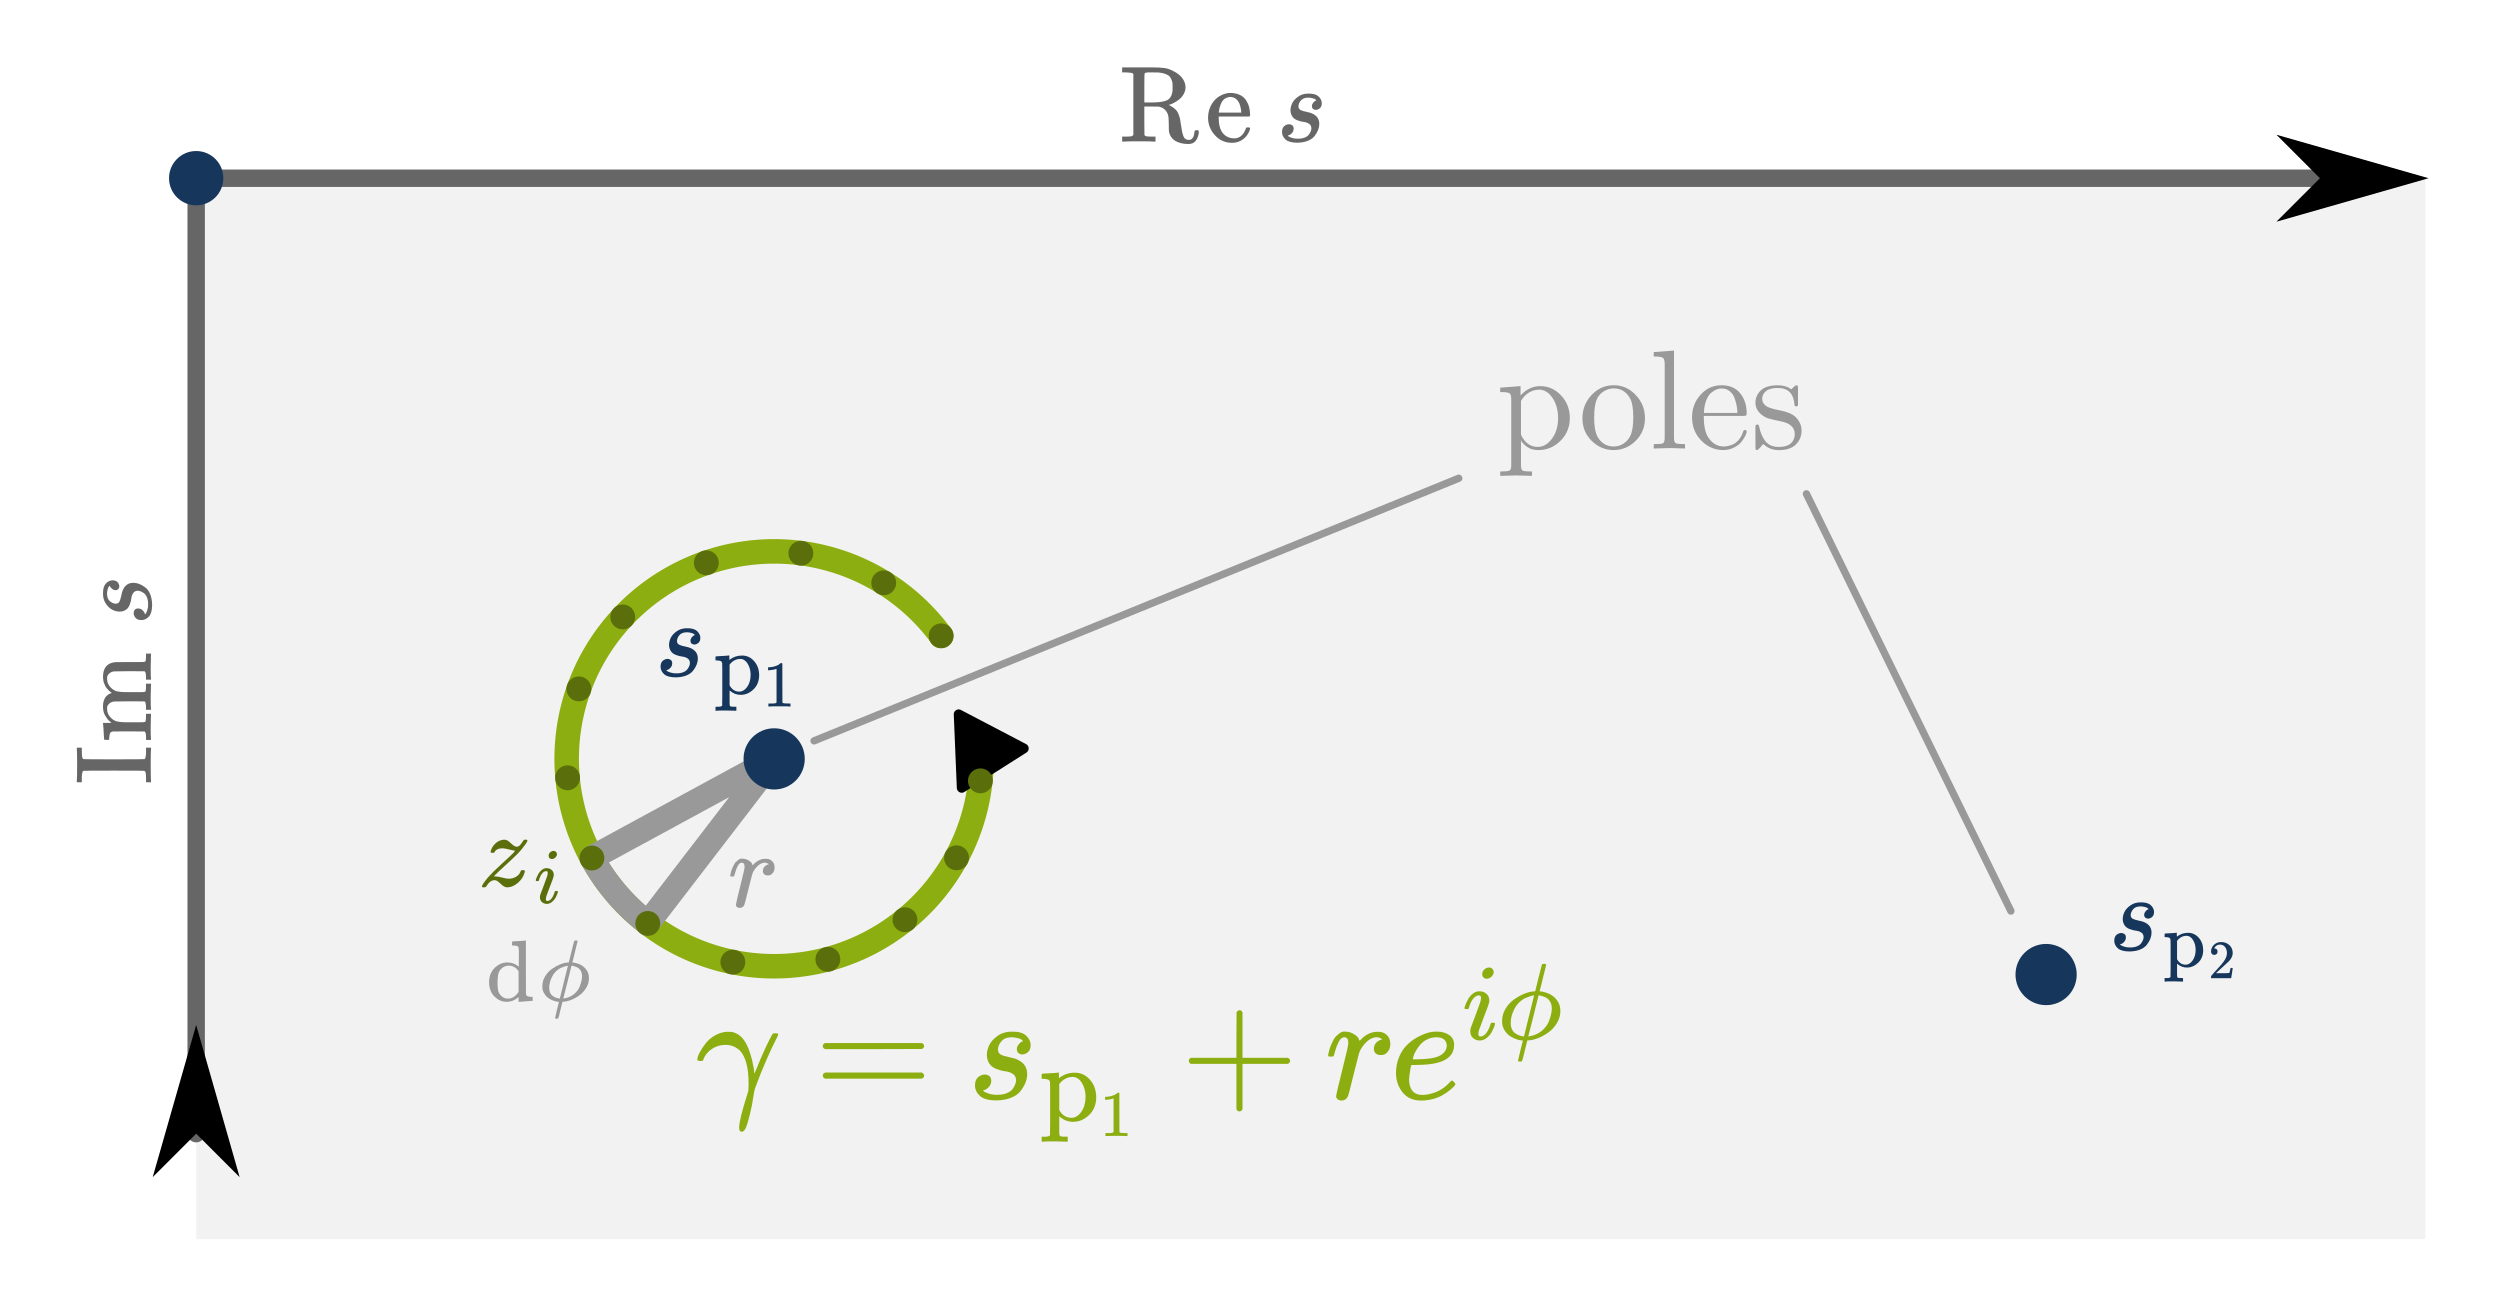 <svg width="115mm" height="60mm" version="1.1" viewBox="0 0 115 60" xmlns="http://www.w3.org/2000/svg" xmlns:xlink="http://www.w3.org/1999/xlink"><defs><marker id="g" overflow="visible" markerHeight="0.6" markerWidth="0.6" orient="auto-start-reverse" preserveAspectRatio="xMidYMid" viewBox="0 0 1 1"><path transform="scale(.5)" d="m5.77 0-8.65 5v-10z" fill="context-stroke" fill-rule="evenodd" stroke="context-stroke" stroke-width="1pt"/></marker><marker id="f" overflow="visible" markerHeight="1" markerWidth="1" orient="auto-start-reverse" preserveAspectRatio="xMidYMid" viewBox="0 0 1 1"><path transform="scale(-.5)" d="m0 0 5-5-17.5 5 17.5 5z" fill="context-stroke" fill-rule="evenodd"/></marker><marker id="a" overflow="visible" markerHeight="1" markerWidth="1" orient="auto-start-reverse" preserveAspectRatio="xMidYMid" viewBox="0 0 1 1"><path transform="scale(-.5)" d="m0 0 5-5-17.5 5 17.5 5z" fill="context-stroke" fill-rule="evenodd"/></marker><path id="s" d="m21 287q1 3 2 8t5 22 10 31 15 33 20 30 26 22 33 9q29 0 51-12t31-22 11-20q2-6 3-6t8 7q48 52 111 52h3q48 0 72-41 8-19 8-37 0-30-13-48t-26-23-25-4q-20 0-32 11t-12 29q0 48 56 64-22 13-36 13-56 0-103-74-10-16-15-33t-34-133q-34-140-39-149-13-27-43-27-13 0-21 6t-11 12-2 10q0 13 40 172t40 177q0 39-26 39-21 0-36-28t-24-61-11-36q-2-2-16-2h-14q-6 6-6 9z"/><path id="b" d="m328 0q-21 3-148 3t-148-3h-11v46h22q49 0 63 3t20 11q2 3 2 282 0 278-2 281-4 5-8 7t-22 5-53 2h-22v46h11q21-3 148-3t148 3h11v-46h-22q-49 0-63-3t-20-11q-2-3-2-281 0-279 2-282 4-5 8-7t22-5 53-2h22v-46z"/><path id="r" d="m41 46h14q39 0 47 14v8q0 9 0 23t0 31 1 39 0 42q0 31 0 66t-1 59v23q-3 19-14 25t-45 9h-18v23q0 23 2 23l10 1q10 1 28 2t37 2q17 1 36 2t29 3 11 1h3v-40q0-38 1-38t5 5 12 15 19 18 29 19 38 16 51 5q15 0 28-2t23-6 19-8 15-9 11-11 9-11 7-11 4-10 3-8l2-5 3 4q3 4 6 8t9 11 13 13 15 13 20 12 23 10 26 7 31 3q126 0 137-113 1-7 1-139v-86q0-38 2-45t11-10q21-3 49-3h16v-46h-8l-23 1q-24 1-51 1t-38 1q-103 0-112-3h-8v46h16q61 0 61 16 1 2 1 138-1 135-2 143-6 28-20 42t-24 17-26 2q-45 0-79-34-27-27-34-55t-8-83v-124q0-30 1-40t3-13 9-6q21-3 49-3h16v-46h-8l-24 1q-23 1-50 1t-38 1q-103 0-112-3h-8v46h16q61 0 61 16 1 2 1 138-1 135-2 143-6 28-20 42t-24 17-26 2q-45 0-79-34-27-27-34-55t-8-83v-124q0-30 1-40t3-13 9-6q21-3 49-3h16v-46h-8l-23 1q-24 1-51 1t-38 1q-103 0-112-3h-8v46z"/><path id="e" d="m131 289q0 32 16 65t56 61 97 27q62 0 90-27t29-60q0-32-17-47t-38-16q-13 0-24 8t-12 26q0 16 9 28t17 18 13 6q1 0 1 1 0 3-7 9t-25 11-39 6q-48 0-70-26t-23-53q0-25 19-35t55-17 52-15q66-29 66-96 0-28-11-56t-33-56-63-44-94-17q-77 0-109 29t-33 68q0 39 21 56t44 17q15 0 28-9t14-31q0-26-18-44t-31-18q-2-1-3-1t-1-2q1-3 8-8t31-13 55-7q36 0 62 11t38 28 17 31 5 25q0 28-21 42t-48 17-59 15-47 35q-17 25-17 58z"/><path id="c" d="m130 622q-7 7-11 9t-16 3-43 3h-33v46h273q76 0 117-6t83-29q95-48 109-131 1-5 1-16 0-33-16-62t-38-47-45-31-39-18l-16-5q3-3 11-6 30-16 49-34t29-44 14-43 9-56 10-61q10-48 24-63t38-15h5q15 0 29 16t18 55q0 11 4 14t16 4 16-2 4-13q0-31-16-63t-44-43q-16-6-42-6-149 6-172 112-2 11-2 73t-7 83q-19 58-76 74l-10 2-66 1h-66v-131l1-131q6-10 17-12t52-3h33v-46h-11q-21 3-142 3-122 0-143-3h-11v46h33q42 1 51 3t19 12zm361-123v10q0 18-1 30t-9 31-19 31-38 22-62 13q-2 0-22 0t-36 1h-21q-45 0-49-9-3-4-3-136v-132h58q101 0 145 18t55 78q2 11 2 43z"/><path id="d" d="m28 218q0 55 20 100t50 73 65 42 66 15q53 0 91-18t58-50 28-64 9-71q0-7-7-14h-282v-15q0-148 100-180 20-6 44-6 42 0 72 32 17 17 27 42l10 24q3 3 16 3h3q17 0 17-10 0-4-3-13-19-55-63-87t-99-32q-95 0-158 69t-64 160zm305 57q-11 128-95 136h-2q-8 0-16-1t-25-8-29-21-23-41-16-66v-7h206z"/><path id="u" d="m376 495q0 16 0 40t1 33q0 45-10 56t-51 13h-18v23q0 23 2 23l10 1q10 1 29 2t37 2q17 1 37 2t30 3 11 1h3v-304q0-306 1-309 3-20 14-26t45-9h18v-46q-2 0-76-5t-79-6h-7v55l-8-7q-58-48-130-48-77 0-139 61t-62 165q0 100 63 163t147 64q75 0 132-49v102zm-3-153q-45 63-113 63-49 0-87-36-27-28-34-64t-8-94q0-56 7-91t35-61q30-33 78-33 71 0 122 77v239z"/><path id="t" d="m409 688q4 6 12 6h21q6-6 6-8 0-7-30-123-7-28-14-59t-12-46l-4-16q0-1 9-1t32-6 48-17q44-21 73-61t29-97-31-109-77-86-97-54-95-21h-4l-24-95q-6-23-13-55-8-32-11-38t-12-7h-6q-20 0-20 7 0 5 22 95l23 92q0 1-8 1-5 0-20 2t-45 14-54 30-45 53-19 82q0 60 33 113t81 86 97 52 88 19q5 0 6 4l30 122q31 119 31 121zm-287-538q0-34 12-59t33-38 36-18 34-8h7l93 377q-4 0-11-1t-29-8-42-16-44-29-41-46q-18-28-33-67-15-46-15-87zm378 132q0 38-16 65t-40 38-39 15-24 4h-3l-46-187-48-188q0-2 1-2 8 0 32 6t40 14q43 19 74 53t44 70 19 64 6 48z"/><path id="w" d="m347 338q-10 0-53 11t-63 11q-20 0-34-4t-23-10-12-11-7-11l-2-4q-3-3-15-3-21 0-21 8 0 5 3 14 13 39 43 67t66 34q12 2 17 2 25 0 45-17t38-33 38-17q22 0 44 33t23 33q1 1 15 1h13q6-6 6-8 0-4-5-14t-14-21-17-22-14-19l-7-9q-43-51-136-135t-115-108l-12-12 15-1q22 0 64-11t63-11q38 0 70 19t42 50q4 9 7 11t15 2q19 0 19-10 0-5-1-9-17-62-66-103t-98-42q-26 0-46 17t-39 34-38 17q-44 0-79-60-6-8-17-8h-18q-6 6-6 9 0 15 58 86 39 45 132 130t115 108q12 16 7 16z"/><path id="v" d="m184 600q0 24 19 42t44 19q18 0 30-12t13-30q0-23-20-42t-44-20q-15 0-28 10t-14 33zm-163-313q0 8 9 31t24 51 44 51 60 22q39 0 65-23t27-62q0-17-14-56t-40-105-42-113q-5-22-5-32 0-25 17-25 9 0 19 3t23 14 27 35 25 59q3 12 5 14t17 2q20 0 20-10 0-8-9-31t-25-51-45-50-62-22q-32 0-59 21t-28 64q0 17 5 32t43 114q38 101 44 121t7 39q0 24-17 24h-2q-30 0-55-33t-38-84q-1-1-2-3t-1-3-2-2-3-1-4 0-8 0h-14q-6 6-6 9z"/><path id="x" d="m131 289q0 32 16 65t56 61 97 27q62 0 90-27t29-60q0-32-17-47t-38-16q-13 0-24 8t-12 26q0 16 9 28t17 18 13 6q1 0 1 1 0 3-7 9t-25 11-39 6q-48 0-70-26t-23-53q0-25 19-35t55-17 52-15q66-29 66-96 0-28-11-56t-33-56-63-44-94-17q-77 0-109 29t-33 68q0 39 21 56t44 17q15 0 28-9t14-31q0-26-18-44t-31-18q-2-1-3-1t-1-2q1-3 8-8t31-13 55-7q36 0 62 11t38 28 17 31 5 25q0 28-21 42t-48 17-59 15-47 35q-17 25-17 58z"/><path id="z" d="m36-148h14q39 0 47 14v8q0 7 0 19t0 30 1 39 0 44 0 49 0 51q0 34 0 71t0 66 0 53-1 39 0 16q-3 19-14 25t-45 9h-18v23q0 23 2 23l10 1q10 1 29 2t37 2q17 1 37 2t30 3 11 1h3v-26l1-26 8 7q59 44 138 44 81 0 138-64t58-161q0-101-65-164t-147-63q-68 0-120 44l-8 7v-141q0-27 2-33t11-11q21-3 49-3h16v-46h-8l-24 1q-23 1-50 1t-38 1q-103 0-112-3h-8v46h16zm388 366q0 74-34 129t-85 55q-71 0-123-65v-239q40-72 112-72 51 0 90 54t40 138z"/><path id="y" d="m213 578-13-5q-14-5-40-10t-58-7h-19v46h19q47 2 87 15t56 24 28 22q2 3 12 3 9 0 17-6v-299l1-300q7-7 12-9t24-4 62-2h26v-46h-11q-21 3-159 3-136 0-157-3h-12v46h26q22 0 38 0t25 1 16 3 8 2 6 5 6 4v517z"/><path id="ae" d="m131 289q0 32 16 65t56 61 97 27q62 0 90-27t29-60q0-32-17-47t-38-16q-13 0-24 8t-12 26q0 16 9 28t17 18 13 6q1 0 1 1 0 3-7 9t-25 11-39 6q-48 0-70-26t-23-53q0-25 19-35t55-17 52-15q66-29 66-96 0-28-11-56t-33-56-63-44-94-17q-77 0-109 29t-33 68q0 39 21 56t44 17q15 0 28-9t14-31q0-26-18-44t-31-18q-2-1-3-1t-1-2q1-3 8-8t31-13 55-7q36 0 62 11t38 28 17 31 5 25q0 28-21 42t-48 17-59 15-47 35q-17 25-17 58z"/><path id="ac" d="m36-148h14q39 0 47 14v8q0 7 0 19t0 30 1 39 0 44 0 49 0 51q0 34 0 71t0 66 0 53-1 39 0 16q-3 19-14 25t-45 9h-18v23q0 23 2 23l10 1q10 1 29 2t37 2q17 1 37 2t30 3 11 1h3v-26l1-26 8 7q59 44 138 44 81 0 138-64t58-161q0-101-65-164t-147-63q-68 0-120 44l-8 7v-141q0-27 2-33t11-11q21-3 49-3h16v-46h-8l-24 1q-23 1-50 1t-38 1q-103 0-112-3h-8v46h16zm388 366q0 74-34 129t-85 55q-71 0-123-65v-239q40-72 112-72 51 0 90 54t40 138z"/><path id="ad" d="m109 429q-27 0-43 18t-16 44q0 71 53 123t132 52q91 0 152-56t62-145q0-43-20-82t-48-68-80-74q-36-31-100-92l-59-56 76-1q157 0 167 5 7 2 24 89v3h40v-3q-1-3-13-91t-15-92v-3h-371v31q0 7 6 15t30 35q29 32 50 56 9 10 34 37t34 37 29 33 28 34 23 30 21 32 15 29 13 32 7 30 3 33q0 63-34 109t-97 46q-33 0-58-17t-35-33-10-19q0-1 5-1 18 0 37-14t19-46q0-25-16-42t-45-18z"/><path id="m" d="m31 249q-20 0-20 9 0 17 15 46t40 61 63 53 77 23q27 0 33-1 48-11 79-54t53-131q14-60 14-85 0-4 1-4l12 27q20 51 45 107t43 91 22 39q2 1 16 1h13q6-6 6-9 0-4-21-44t-59-127-72-180q-6-16-13-65t-21-106q-16-65-27-90t-27-26q-17 0-17 28 0 50 54 220l6 19 1 18q1 10 1 31 0 157-57 217-40 38-95 38-48 0-88-26t-57-69q-2-9-4-9-2-2-16-2z"/><path id="i" d="m56 347q0 13 14 20h637q15-8 15-20 0-11-14-19l-318-1h-318q-16 5-16 20zm0-194q0 15 16 20h636q14-10 14-20 0-13-15-20h-637q-14 7-14 20z"/><path id="n" d="m131 289q0 32 16 65t56 61 97 27q62 0 90-27t29-60q0-32-17-47t-38-16q-13 0-24 8t-12 26q0 16 9 28t17 18 13 6q1 0 1 1 0 3-7 9t-25 11-39 6q-48 0-70-26t-23-53q0-25 19-35t55-17 52-15q66-29 66-96 0-28-11-56t-33-56-63-44-94-17q-77 0-109 29t-33 68q0 39 21 56t44 17q15 0 28-9t14-31q0-26-18-44t-31-18q-2-1-3-1t-1-2q1-3 8-8t31-13 55-7q36 0 62 11t38 28 17 31 5 25q0 28-21 42t-48 17-59 15-47 35q-17 25-17 58z"/><path id="h" d="m36-148h14q39 0 47 14v8q0 7 0 19t0 30 1 39 0 44 0 49 0 51q0 34 0 71t0 66 0 53-1 39 0 16q-3 19-14 25t-45 9h-18v23q0 23 2 23l10 1q10 1 29 2t37 2q17 1 37 2t30 3 11 1h3v-26l1-26 8 7q59 44 138 44 81 0 138-64t58-161q0-101-65-164t-147-63q-68 0-120 44l-8 7v-141q0-27 2-33t11-11q21-3 49-3h16v-46h-8l-24 1q-23 1-50 1t-38 1q-103 0-112-3h-8v46h16zm388 366q0 74-34 129t-85 55q-71 0-123-65v-239q40-72 112-72 51 0 90 54t40 138z"/><path id="j" d="m213 578-13-5q-14-5-40-10t-58-7h-19v46h19q47 2 87 15t56 24 28 22q2 3 12 3 9 0 17-6v-299l1-300q7-7 12-9t24-4 62-2h26v-46h-11q-21 3-159 3-136 0-157-3h-12v46h26q22 0 38 0t25 1 16 3 8 2 6 5 6 4v517z"/><path id="k" d="m56 237t0 13 14 20h299v150l1 150q10 13 19 13 13 0 20-15v-298h298q15-8 15-20t-15-20h-298v-298q-8-14-18-14h-4q-12 0-18 14v298h-299q-14 7-14 20z"/><path id="o" d="m21 287q1 3 2 8t5 22 10 31 15 33 20 30 26 22 33 9q29 0 51-12t31-22 11-20q2-6 3-6t8 7q48 52 111 52h3q48 0 72-41 8-19 8-37 0-30-13-48t-26-23-25-4q-20 0-32 11t-12 29q0 48 56 64-22 13-36 13-56 0-103-74-10-16-15-33t-34-133q-34-140-39-149-13-27-43-27-13 0-21 6t-11 12-2 10q0 13 40 172t40 177q0 39-26 39-21 0-36-28t-24-61-11-36q-2-2-16-2h-14q-6 6-6 9z"/><path id="q" d="m39 168q0 57 19 104t49 78 67 52 70 31 63 9h3q45 0 78-22t33-65q0-90-111-118-49-13-134-14-37 0-38-2 0-2-6-35t-7-58q0-47 21-74t63-28 93 19 92 66q9 10 12 10 4 0 13-9t10-14-9-16-30-27-46-31-63-25-76-10q-79 0-122 53t-44 126zm334 185q-6 52-68 52-33 0-61-14t-45-34-29-41-16-36-5-19q0-1 20-1 113 0 158 24t46 69z"/><path id="p" d="m184 600q0 24 19 42t44 19q18 0 30-12t13-30q0-23-20-42t-44-20q-15 0-28 10t-14 33zm-163-313q0 8 9 31t24 51 44 51 60 22q39 0 65-23t27-62q0-17-14-56t-40-105-42-113q-5-22-5-32 0-25 17-25 9 0 19 3t23 14 27 35 25 59q3 12 5 14t17 2q20 0 20-10 0-8-9-31t-25-51-45-50-62-22q-32 0-59 21t-28 64q0 17 5 32t43 114q38 101 44 121t7 39q0 24-17 24h-2q-30 0-55-33t-38-84q-1-1-2-3t-1-3-2-2-3-1-4 0-8 0h-14q-6 6-6 9z"/><path id="l" d="m409 688q4 6 12 6h21q6-6 6-8 0-7-30-123-7-28-14-59t-12-46l-4-16q0-1 9-1t32-6 48-17q44-21 73-61t29-97-31-109-77-86-97-54-95-21h-4l-24-95q-6-23-13-55-8-32-11-38t-12-7h-6q-20 0-20 7 0 5 22 95l23 92q0 1-8 1-5 0-20 2t-45 14-54 30-45 53-19 82q0 60 33 113t81 86 97 52 88 19q5 0 6 4l30 122q31 119 31 121zm-287-538q0-34 12-59t33-38 36-18 34-8h7l93 377q-4 0-11-1t-29-8-42-16-44-29-41-46q-18-28-33-67-15-46-15-87zm378 132q0 38-16 65t-40 38-39 15-24 4h-3l-46-187-48-188q0-2 1-2 8 0 32 6t40 14q43 19 74 53t44 70 19 64 6 48z"/></defs><g transform="translate(-29.079 -81.952)"><g transform="translate(1.07 .631)"><rect x="37.036" y="89.52" width="102.54" height="48.796" rx="0" ry="0" fill="#e7e7e7" opacity=".5"/><g fill="none" stroke-linecap="round" stroke-linejoin="round" stroke-miterlimit="6"><path d="m73.152 115.83a9.542 9.542 0 0 1-7.732 9.767 9.542 9.542 0 0 1-10.803-6.204 9.542 9.542 0 0 1 4.54-11.601 9.542 9.542 0 0 1 12.144 2.776" marker-start="url(#g)" stroke="#8dae10" stroke-width="1.128"/><path d="m57.806 123.79a9.542 9.542 0 0 1-2.57-3.01l8.384-4.556z" stroke="#999" stroke-width="1.128"/><path d="m37.033 133.47v-43.951h97.692" marker-end="url(#a)" marker-start="url(#f)" stroke="#666" stroke-width=".8"/></g><use transform="matrix(.005 0 0 -.005 61.491 123.03)" fill="#999999" stroke-width="0" data-c="1D45F" xlink:href="#s"/><g fill="#17365c" stroke-width="0"><use transform="matrix(.005 0 0 -.005 58.13 112.43)" data-c="1D460" xlink:href="#x"/><g transform="matrix(.004 0 0 -.004 60.842 113.24)" data-mjx-texclass="ORD" data-mml-node="TeXAtom"><g fill="#17365c" data-mml-node="mi"><use fill="#17365c" data-c="70" xlink:href="#z"/></g></g><g transform="matrix(.003 0 0 -.003 63.091 113.82)" data-mml-node="mn"><use fill="#17365c" data-c="31" xlink:href="#y"/></g></g><g fill="#666666" stroke-width="0"><use transform="matrix(0 -.005 -.005 0 34.957 117.41)" data-c="49" xlink:href="#b"/><use transform="matrix(0 -.005 -.005 0 34.957 115.48)" data-c="6D" xlink:href="#r"/><use transform="matrix(0 -.005 -.005 0 34.957 110.11)" data-c="1D460" xlink:href="#e"/><use transform="matrix(.005 0 0 -.005 79.493 87.836)" data-c="52" xlink:href="#c"/><use transform="matrix(.005 0 0 -.005 83.44 87.836)" data-c="65" xlink:href="#d"/><use transform="matrix(.005 0 0 -.005 86.717 87.836)" data-c="1D460" xlink:href="#e"/></g><circle cx="37.033" cy="89.517" r="1.249" fill="#17365c"/><circle cx="122.13" cy="126.15" r="1.408" fill="#17365c" stroke-width="1.128"/><g fill="#999" stroke-linecap="round" stroke-linejoin="round" stroke-miterlimit="6"><path d="m97.019 103.01q0.345 0 0.425-0.044 0.082-0.041 0.082-0.247v-3.04q0-0.216-0.082-0.269-0.079-0.054-0.425-0.054v-0.203l0.935-0.07v0.428q0.39-0.428 0.91-0.428 0.551 0 0.954 0.428 0.403 0.428 0.403 1.04 0 0.618-0.428 1.046-0.428 0.428-1.021 0.428-0.323 0-0.542-0.165-0.216-0.168-0.257-0.292v1.151q0 0.209 0.082 0.25 0.082 0.041 0.425 0.041v0.2q-0.681-0.019-0.732-0.019-0.063 0-0.729 0.019zm0.954-1.797q0 0.098 0.013 0.133 0.016 0.035 0.079 0.139 0.257 0.393 0.675 0.393 3e-3 0 6e-3 0 0.371 0 0.653-0.377 0.282-0.38 0.282-0.951 0-0.545-0.257-0.925-0.257-0.38-0.612-0.38-0.254 0-0.475 0.136-0.222 0.136-0.364 0.384zm3.255 0.39q-0.428-0.425-0.428-1.04 0-0.618 0.418-1.068 0.422-0.453 1.024-0.453 0.59 0 1.011 0.45 0.425 0.447 0.425 1.071 0 0.612-0.428 1.036-0.425 0.425-1.014 0.425-0.577 0-1.008-0.422zm0.111-1.093q0 0.631 0.165 0.916 0.254 0.434 0.739 0.434 0.241 0 0.441-0.13 0.203-0.13 0.314-0.349 0.143-0.285 0.143-0.872 0-0.624-0.171-0.9-0.254-0.422-0.732-0.422-0.209 0-0.415 0.111-0.203 0.108-0.326 0.323-0.155 0.285-0.155 0.887zm2.742 1.442v-0.2q0.345 0 0.425-0.041 0.079-0.044 0.079-0.254v-3.376q0-0.241-0.086-0.301-0.082-0.06-0.418-0.06v-0.203l0.932-0.07v4.009q0 0.209 0.082 0.254 0.082 0.041 0.425 0.041v0.2q-0.079 0-0.244-6e-3 -0.165-6e-3 -0.285-9e-3t-0.19-3e-3q-0.076 0-0.719 0.019zm1.762-1.429q0-0.612 0.393-1.046 0.393-0.434 0.957-0.434 0.571 0 0.865 0.371 0.298 0.371 0.298 0.903 0 0.098-0.025 0.117-0.025 0.019-0.136 0.019h-1.813q0 0.662 0.197 0.973 0.273 0.434 0.732 0.434 0.063 0 0.139-0.013 0.076-0.013 0.231-0.067 0.155-0.057 0.292-0.206 0.136-0.149 0.216-0.384 0.019-0.092 0.082-0.089 0.086 0 0.086 0.076 0 0.057-0.063 0.187-0.06 0.127-0.177 0.279-0.117 0.152-0.345 0.266-0.225 0.114-0.498 0.114-0.571 0-1.002-0.431-0.428-0.434-0.428-1.071zm0.545-0.206h1.54q0-0.136-0.025-0.288-0.022-0.152-0.092-0.361-0.067-0.212-0.225-0.345-0.158-0.133-0.393-0.133-0.105 0-0.219 0.044-0.111 0.044-0.247 0.152-0.136 0.108-0.231 0.352-0.095 0.244-0.108 0.58zm2.371 1.55v-0.856q0-0.073 3e-3 -0.098 3e-3 -0.025 0.022-0.044 0.019-0.019 0.057-0.019 0.044 0 0.06 0.019 0.019 0.019 0.032 0.092 0.098 0.447 0.307 0.685 0.212 0.235 0.596 0.235 0.364 0 0.548-0.162 0.184-0.162 0.184-0.428 0-0.475-0.675-0.596-0.39-0.079-0.551-0.13-0.162-0.054-0.304-0.171-0.279-0.228-0.279-0.551 0-0.323 0.244-0.561 0.247-0.238 0.792-0.238 0.364 0 0.612 0.184 0.073-0.057 0.111-0.105 0.086-0.079 0.13-0.079 0.051 0 0.06 0.035 9e-3 0.032 9e-3 0.124v0.653q0 0.073-3e-3 0.098-3e-3 0.025-0.022 0.044-0.019 0.016-0.06 0.016-0.073 0-0.076-0.06-0.051-0.786-0.761-0.786-0.384 0-0.555 0.149-0.171 0.146-0.171 0.345 0 0.111 0.051 0.197 0.054 0.082 0.12 0.133 0.07 0.048 0.197 0.095 0.127 0.044 0.203 0.06 0.079 0.016 0.228 0.048 0.52 0.098 0.739 0.311 0.273 0.273 0.273 0.618 0 0.384-0.26 0.643-0.26 0.26-0.783 0.26-0.422 0-0.716-0.282-0.038 0.038-0.067 0.073-0.029 0.032-0.041 0.044-9e-3 0.013-0.013 0.022-3e-3 6e-3 -9e-3 0.013-0.13 0.13-0.162 0.13-0.051 0-0.06-0.035-9e-3 -0.032-9e-3 -0.124z" stroke-width=".511" aria-label="poles"/><path d="m120.51 123.23c-3.135-6.398-6.27-12.795-9.405-19.192" stroke="#999" stroke-width=".338"/><path d="m65.456 115.4c9.885-4.026 19.771-8.053 29.655-12.079" stroke="#999" stroke-width=".338"/></g><circle cx="63.62" cy="116.23" r="1.408" fill="#17365c" stroke-width="1.128"/><g transform="translate(.728 .331)" fill="#999999" stroke-width="0"><use transform="matrix(.004 0 0 -.004 49.643 127.03)" data-c="64" xlink:href="#u"/><use transform="matrix(.004 0 0 -.004 52.057 127.03)" data-c="1D719" xlink:href="#t"/></g><g fill="#5a6f0b" stroke-width="1.128"><circle cx="54.118" cy="117.1" r=".573"/><circle cx="54.638" cy="113.01" r=".573"/><circle cx="56.655" cy="109.7" r=".573"/><circle cx="60.5" cy="107.21" r=".573"/><circle cx="64.849" cy="106.77" r=".573"/><circle cx="68.661" cy="108.13" r=".573"/><circle cx="71.303" cy="110.57" r=".573"/><circle cx="55.237" cy="120.79" r=".573"/><circle cx="57.807" cy="123.8" r=".573"/><circle cx="61.72" cy="125.58" r=".573"/><circle cx="66.09" cy="125.45" r=".573"/><circle cx="69.637" cy="123.63" r=".573"/><circle cx="72.009" cy="120.78" r=".573"/><circle cx="73.108" cy="117.24" r=".573"/></g><g transform="matrix(1.21 0 0 1.21 -10.793 -25.776)" fill="#5a6f0b" stroke-width="0"><use transform="matrix(.004 0 0 -.004 50.249 122.2)" data-c="1D467" xlink:href="#w"/><use transform="matrix(.003 0 0 -.003 52.372 122.84)" data-c="1D456" xlink:href="#v"/></g><g fill="#8dae10" stroke-width="0"><use transform="matrix(.007 0 0 -.007 60.008 131.87)" data-c="1D6FE" xlink:href="#m"/><use transform="matrix(.007 0 0 -.007 65.466 131.87)" data-c="3D" xlink:href="#i"/><use transform="matrix(.007 0 0 -.007 72.487 131.87)" data-c="1D460" xlink:href="#n"/><g transform="matrix(.005 0 0 -.005 75.825 132.87)" stroke="#000" data-mjx-texclass="ORD" data-mml-node="TeXAtom"><g fill="#8dae10" data-mml-node="mi"><use fill="#8dae10" data-c="70" xlink:href="#h"/></g></g><g transform="matrix(.003 0 0 -.003 78.594 133.58)" stroke="#000" data-mml-node="mn"><use fill="#8dae10" data-c="31" xlink:href="#j"/></g><use transform="matrix(.007 0 0 -.007 82.302 131.87)" data-c="2B" xlink:href="#k"/><use transform="matrix(.007 0 0 -.007 88.953 131.87)" data-c="1D45F" xlink:href="#o"/><use transform="matrix(.007 0 0 -.007 91.952 131.87)" data-c="1D452" xlink:href="#q"/><use transform="matrix(.005 0 0 -.005 95.27 129.13)" data-c="1D456" xlink:href="#p"/><use transform="matrix(.005 0 0 -.005 96.892 129.13)" data-c="1D719" xlink:href="#l"/></g></g><g transform="matrix(.005 0 0 -.005 126.07 125.67)" fill="#17365c" stroke-width="0" data-mml-node="msub"><g data-mml-node="mi"><use fill="#17365c" data-c="1D460" xlink:href="#ae"/></g><g transform="matrix(.707 0 0 .707 502 -150)" data-mjx-texclass="ORD" data-mml-node="TeXAtom"><g fill="#17365c" data-mml-node="msub"><g data-mjx-texclass="ORD" data-mml-node="TeXAtom"><g fill="#17365c" data-mml-node="mi"><use fill="#17365c" data-c="70" xlink:href="#ac"/></g></g><g transform="matrix(.707 0 0 .707 589 -150)" data-mml-node="mn"><use fill="#17365c" data-c="32" xlink:href="#ad"/></g></g></g></g></g></svg>
